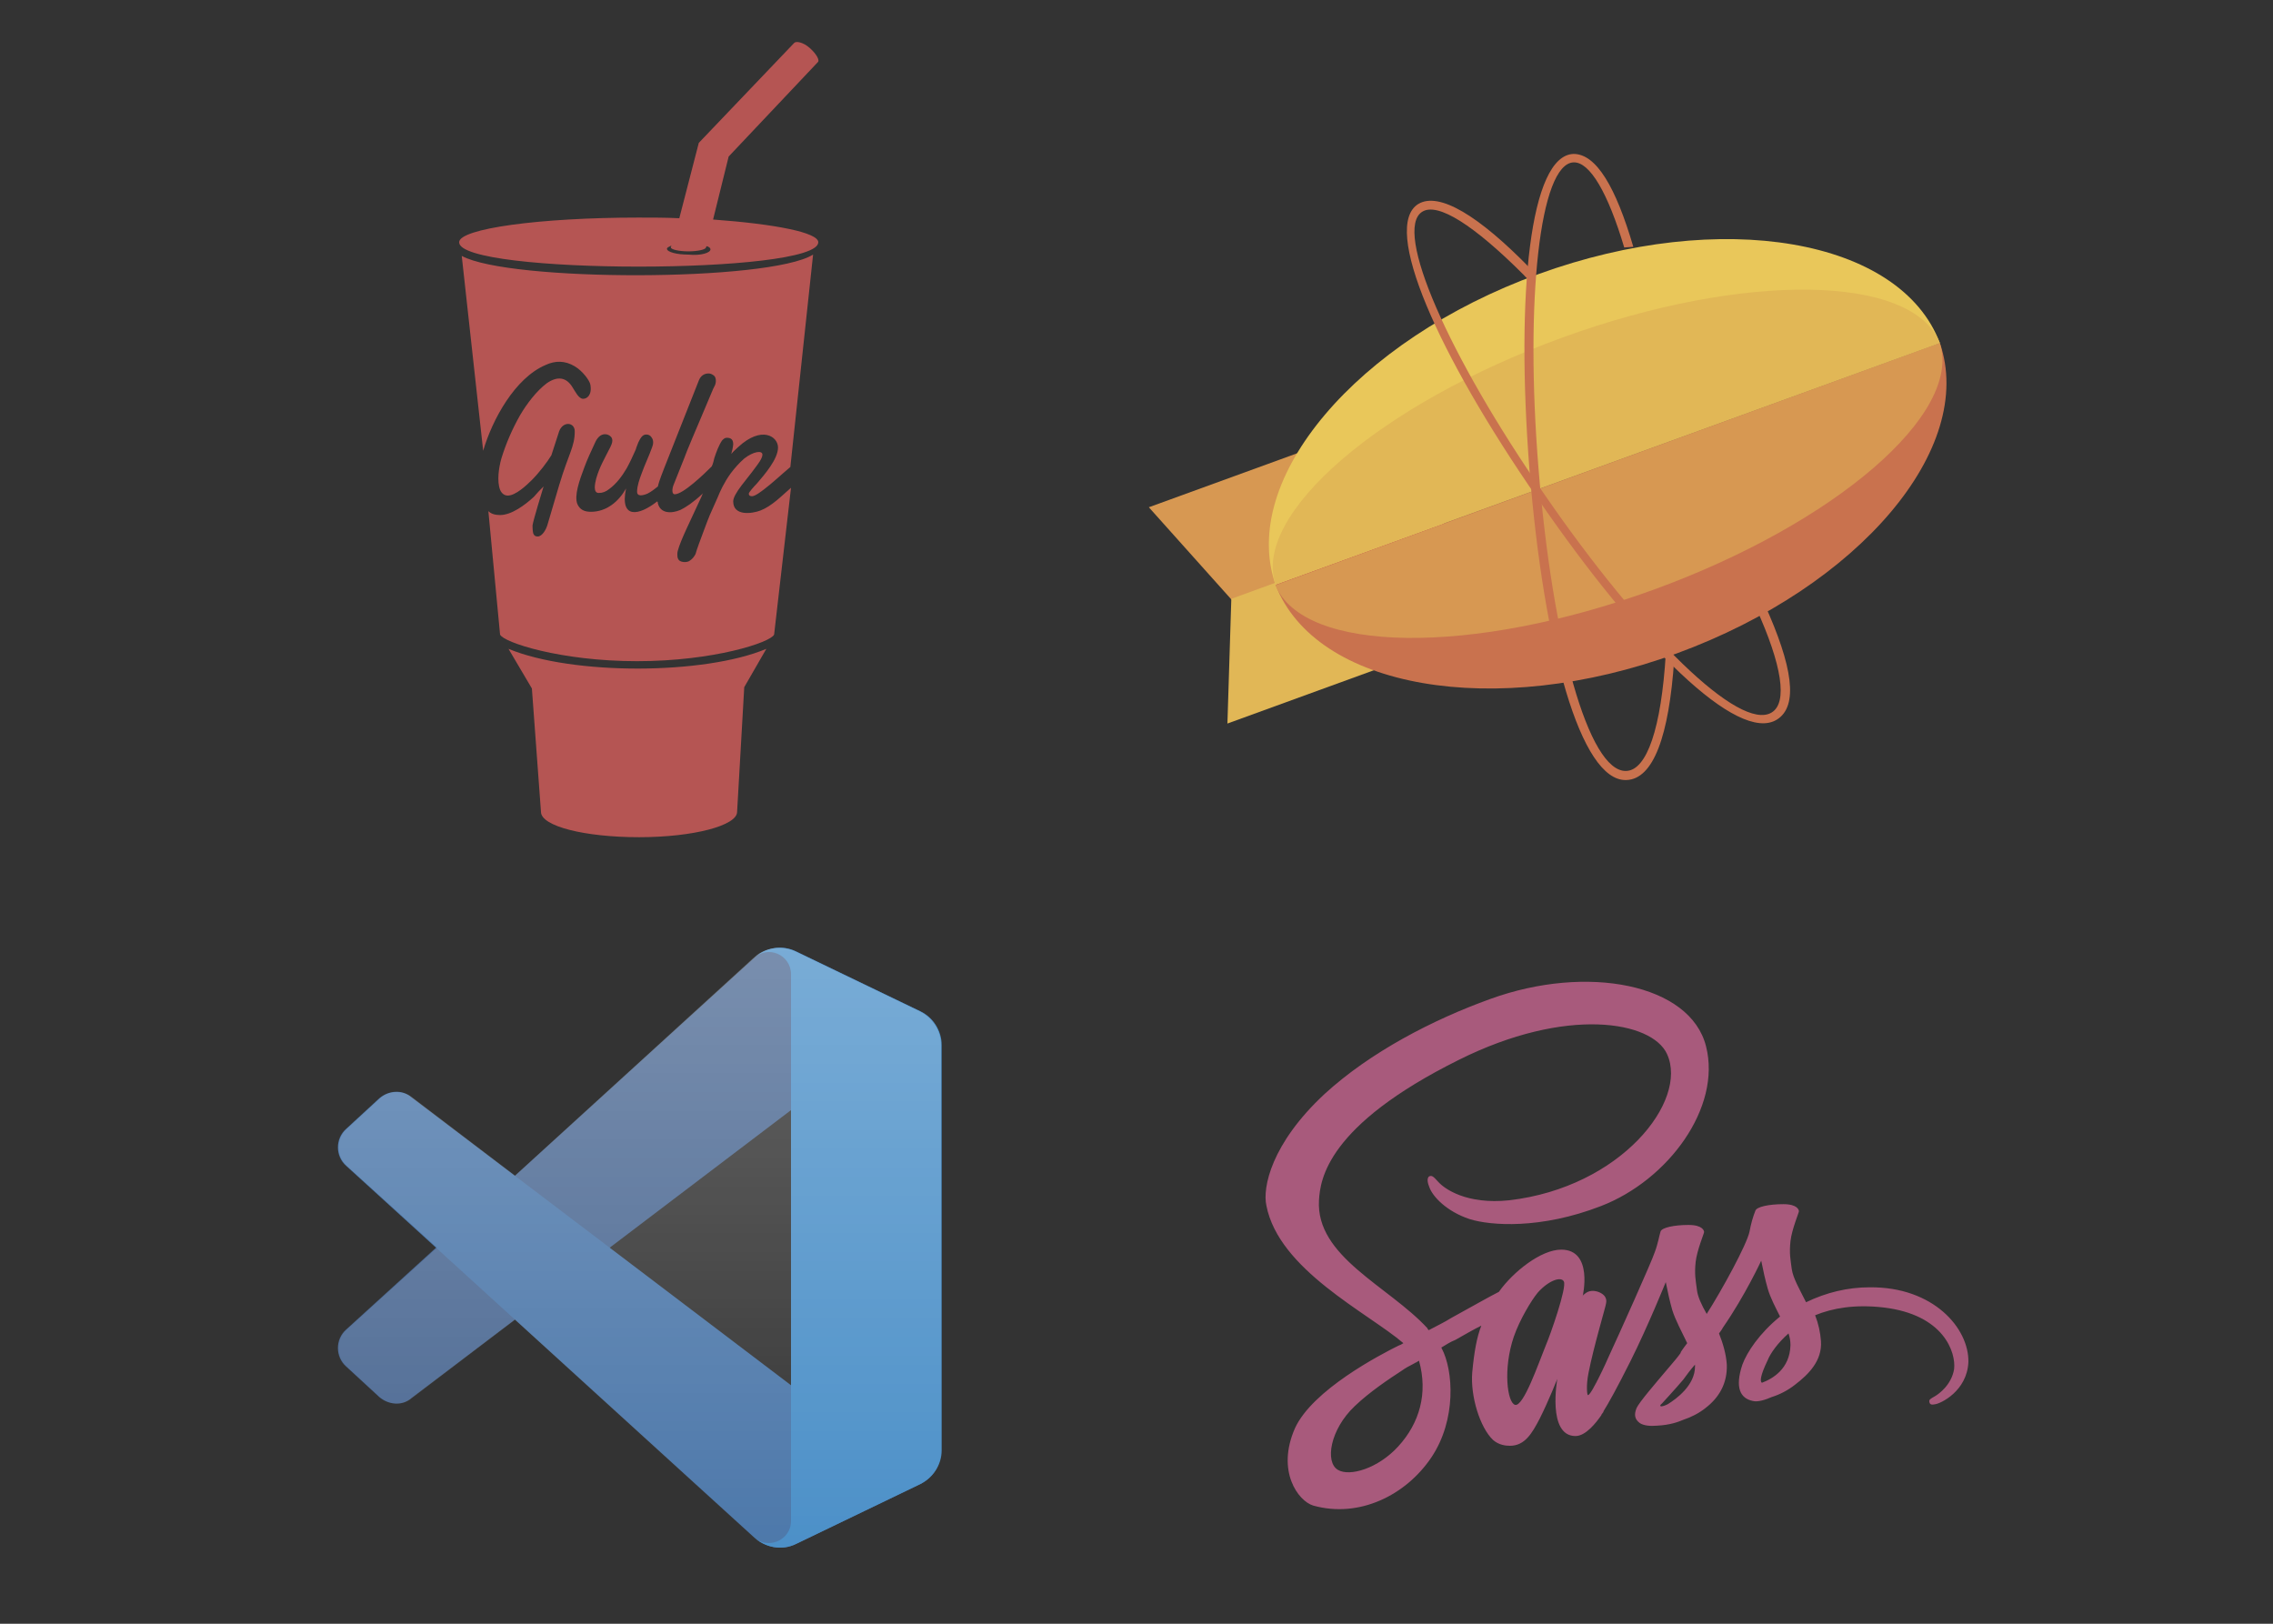 <svg version="1.1" id="Слой_1" xmlns="http://www.w3.org/2000/svg" x="0" y="0" viewBox="0 0 350 250" xml:space="preserve"><rect x="0" y="0" width="350" height="250" fill="#333333" stroke="none"/><style>.st1{fill:#d79852}.st2{fill:#e1b756}.st3{fill:#c9724e}</style><path d="M245.7 212.9c0 .1-.1.2 0 0zm42.2-14.7c-3.4 0-6.7.8-9.8 2.3-1-2-2-3.7-2.2-5.1-.2-1.5-.4-2.4-.2-4.3.2-1.8 1.3-4.4 1.3-4.6 0-.2-.2-1.1-2.4-1.1-2.2 0-4.1.4-4.3 1-.4 1-.7 2.1-.9 3.2-.4 2-4.3 9.1-6.6 12.7-.8-1.4-1.4-2.7-1.5-3.7-.2-1.5-.4-2.4-.2-4.3.2-1.8 1.3-4.4 1.3-4.6 0-.2-.2-1.1-2.4-1.1s-4.1.4-4.3 1c-.2.6-.4 1.9-.9 3.2-.4 1.3-5.7 13.1-7.1 16.1-.7 1.6-1.3 2.8-1.7 3.6-.1.1-.1.2-.2.3.1-.1.1-.2.1-.1-.4.7-.6 1.1-.6 1.1-.3.5-.6 1-.8 1-.1 0-.3-1.4.1-3.4.8-4.1 2.7-10.4 2.7-10.7 0-.1.4-1.2-1.2-1.8-1.5-.5-2.1.4-2.2.4s-.2.3-.2.3 1.7-7.2-3.3-7.2c-3.1 0-7.4 3.4-9.6 6.5-1.4.7-4.2 2.3-7.3 4-1.1.7-2.4 1.3-3.5 1.9-.1-.1-.2-.2-.2-.3-6-6.5-17.2-11-16.7-19.7.2-3.2 1.2-11.5 21.5-21.6 16.6-8.3 29.8-6 32.1-.9 3.3 7.2-7.1 20.5-24.3 22.5-6.6.7-10-1.8-10.9-2.8-.9-1-1-1-1.4-.9-.5.3-.2 1.2 0 1.7.5 1.4 2.6 3.7 6.2 4.9 3.2 1 10.9 1.6 20.2-2 10.4-4 18.6-15.2 16.2-24.6-2.4-9.6-18.3-12.7-33.2-7.3-8.9 3.2-18.5 8.2-25.5 14.6-8.3 7.7-9.6 14.5-9 17.2 1.9 9.9 15.6 16.5 21.1 21.2-.3.2-.5.3-.8.4-2.8 1.4-13.2 6.8-15.9 12.7-2.9 6.6.5 11.2 2.8 11.9 7.1 2 14.3-1.6 18.2-7.4s3.4-13.4 1.6-16.8c0-.1-.1-.1-.1-.1.7-.4 1.4-.9 2.2-1.2 1.4-.8 2.8-1.6 4-2.2-.7 1.8-1.1 4-1.4 7.2-.3 3.7 1.2 8.5 3.2 10.4.9.8 2 .9 2.6.9 2.3 0 3.4-1.9 4.6-4.2 1.4-2.8 2.7-6.1 2.7-6.1s-1.6 8.8 2.8 8.8c1.6 0 3.2-2.1 3.9-3.1 0 0 .1-.1.1-.2.2-.3.3-.4.3-.4v-.1c.7-1.1 2.1-3.6 4.2-7.8 2.7-5.4 5.4-12.1 5.4-12.1.3 1.5.6 2.9 1 4.3.5 1.6 1.5 3.4 2.3 5.1-.7.9-1 1.4-1 1.4v.1c-.5.7-1.1 1.4-1.7 2.1-2.2 2.6-4.7 5.5-5.1 6.4-.4 1-.3 1.7.5 2.3.6.4 1.6.5 2.7.4 2-.1 3.3-.6 4-.9 1.2-.4 2.4-1 3.4-1.8 2.1-1.6 3.4-3.8 3.3-6.7-.1-1.6-.6-3.3-1.2-4.8.2-.3.4-.5.6-.9 3.4-4.9 5.9-10.3 5.9-10.3.3 1.5.6 2.9 1 4.3s1.2 2.9 1.9 4.3c-3.2 2.6-5.1 5.5-5.8 7.4-1.2 3.6-.3 5.2 1.6 5.6.8.2 2-.2 2.9-.6 1.3-.4 2.6-1.1 3.6-1.9 2.1-1.6 4.2-3.7 4-6.7-.1-1.4-.4-2.7-.9-4 2.7-1.1 6.1-1.7 10.5-1.2 9.4 1.1 11.2 7 10.9 9.5-.4 2.4-2.3 3.8-3 4.2-.7.4-.9.5-.8.9.1.4.4.4.9.3.8-.1 4.9-2 5.1-6.5.1-5.2-5.4-11.6-15.2-11.5zm-72.6 24.5c-3.1 3.4-7.5 4.7-9.3 3.6-2-1.2-1.2-6.2 2.6-9.8 2.3-2.2 5.3-4.2 7.3-5.5.4-.3 1.1-.7 1.9-1.1.1-.1.2-.1.2-.1.2-.1.3-.2.5-.3 1.4 5 .1 9.6-3.2 13.2zm22.7-15.5c-1.1 2.7-3.4 9.4-4.7 9.1-1.2-.3-1.9-5.5-.2-10.5.9-2.6 2.7-5.6 3.7-6.8 1.7-1.9 3.6-2.5 4-1.7.5.9-2.1 8.3-2.8 9.9zm18.8 9c-.4.2-.9.4-1.1.3-.2-.1.2-.4.2-.4s2.3-2.5 3.3-3.7c.5-.7 1.1-1.5 1.8-2.3v.3c0 2.9-2.9 5-4.2 5.8zm14.5-3.3c-.3-.2-.3-1 .9-3.5.4-1 1.5-2.6 3.2-4.1.2.6.3 1.2.3 1.8-.1 3.7-2.8 5.2-4.4 5.8z" fill="#a85a7c"/><path class="st1" d="M189.7 92.4l-12.8-14.3 39.3-14.3 6.1 16.8-32.6 11.8z"/><path class="st2" d="M189.6 92.2l-.6 19.2 39.3-14.3-6.1-16.8-32.6 11.9z"/><path class="st3" d="M298.7 52.8c5.6 16.2-12.4 37.5-40.5 47.8S202.5 106 196.4 90l102.3-37.2z"/><path d="M298.7 52.8C292.6 36.7 265 32 236.9 42.2S190.8 73.8 196.4 90l102.3-37.2z" fill="#e9c75a"/><path class="st1" d="M298.7 52.8c3.5 10.9-16.1 27.8-44.1 38s-53.9 9.8-58.2-.7l102.3-37.3z"/><path class="st2" d="M298.7 52.8c-4.2-10.6-30.2-11-58.2-.8s-47.7 27.2-44.1 38l102.3-37.2z"/><path class="st3" d="M251.5 38c-2.7-9.2-5.7-14.3-9.2-14.3-6.7.2-8.9 21.4-6.8 48.5 2.2 27.4 7.9 48.1 14.9 47.9 4.2-.1 6.6-6.8 7.4-18.6 0-.2-.3-.1-.2-.3 0 0-.1-.4-.2-.4l-.9-.1c-.7 11.4-2.9 17.9-6.1 18-5.8.2-11.4-20.3-13.5-46.6-2.1-25.9.2-46.9 5.4-47.1 2.5-.1 5.3 4.7 7.8 13.1l1.4-.1z"/><path class="st3" d="M218.4 31.4c-5.7 3.5 2.9 23 18.4 45.4 15.6 22.7 30.8 37.7 36.8 34 3.4-2.1 2.4-8.3-1.9-17.8-.1-.2-.3-.4-.5-.4-.3-.1-.5.1-.7.3-.2.2-.2.5-.1.7 4 8.8 4.9 14.6 2.4 16.1-4.9 3-20-11.8-35-33.6C223 54.7 214.5 35.4 219 32.6c2.4-1.5 8 2.1 15.6 9.7.1.1.5.6.7.6.2.1.1-.4.3-.6.1-.1.2-.3.2-.5s-.1-.4-.2-.5c-7.9-8.1-14-11.8-17.2-9.9z"/><path d="M118 99.9l-3.4 5.9-1.1 19.2c0 2.1-6.7 3.9-15.1 3.9s-15.1-1.7-15.1-3.9l-1.4-19-3.6-6.1c9.9 4.1 30.2 4 39.7 0zM71.1 39.4l3.3 30c1.4-4.8 4.9-11.2 9.6-13.2 1.5-.7 3-.7 4.5.2 1.2.7 2.3 2.2 2.4 2.8.3 1.6-.5 2.2-1.1 2.2-.7 0-1.2-1.1-1.6-1.7-1-1.7-2.4-1.8-4-.7-1.6 1.2-3.1 3.2-4.1 4.9-1.2 2.1-2.2 4.4-2.9 6.7-.4 1.4-.7 3.5-.2 4.8.2.5.6.9 1.2.9 1.2 0 2.9-1.6 3.7-2.4 1.1-1.1 2.4-2.8 3-3.8l1.2-3.7c.6-1.6 2.4-1.4 2.4 0 0 2.4-.9 3.3-2.4 8.3-1.4 4.7-1.8 6.1-1.8 6.1-.2.7-.8 1.8-1.5 1.8-.3 0-.5-.1-.6-.3-.2-.2-.2-1.2-.2-1.4.1-.8 1.5-5.3 1.7-6-.5.5-1 1-1.5 1.6-1.3 1.2-3.4 2.8-5.2 2.8-.8 0-1.4-.2-1.8-.6l1.8 19c.5 1.2 9.3 4.1 21.1 4.1s20.6-2.9 21.1-4.1l2.6-22.6c-1.4 1.2-2.9 2.8-4.7 3.5-1.3.5-4.2.9-4.2-1.4 0-1.2 2.2-3.5 3.4-5.2.3-.4 1.1-1.4 1.1-2 0-.7-1.4-.5-2.8.6-.8.7-1.5 1.5-2.1 2.3-1 1.4-1.6 2.7-2 3.7-1.5 3.4-1 2.1-2.2 5.3-1.2 3.2-1 2.8-1.2 3.4-.2.4-.5.8-1 1.1-.4.2-1.1.2-1.5-.1-.2-.2-.3-.4-.3-.9 0-.2 0-.4.1-.7.4-1.5 1.8-4.3 3.6-8.2.4-.9.2-.6.2-.5-1.5 1.4-2.6 2.1-3.4 2.5-1.4.6-3.1.6-3.5-1 0-.1 0-.2-.1-.3-2.8 2.2-5.8 2.8-4.8-2-1.1 2-3 3.6-5.4 3.6-1 0-1.7-.3-2.1-1.2-.5-1.3.3-3.6 1.1-5.7.4-1.1 1-2.4 1.7-3.9.4-.8 1-1.3 1.8-1.1.2.1.3.1.4.2.6.4.4 1.1.1 1.7-.9 1.8-1.7 3.1-2.2 4.9-.2.8-.5 2.2.4 2.2.6 0 1.1-.2 1.6-.6 1.1-.8 2-2 2.7-3.2.5-.9 1-2 1.4-2.9.1-.4.3-.8.4-1.1.3-.6.6-1.2 1.2-1.2.3 0 .6.1.8.4.4.5.3 1.1.1 1.6-.5 1.4-1.1 2.6-1.6 4-.3.8-.7 1.9-.7 2.8 0 .8.9.6 1.6.3.6-.3 1.1-.7 1.6-1.1.3-1.2.2-.9 6.3-16.3.3-.8.9-1.1 1.5-1.1.3 0 .5.1.8.3.4.3.4 1 .2 1.5-.2.4-.2.3-1.1 2.5-1.2 2.9-2.1 4.9-3.2 7.6-.4 1.1-1.8 4.5-2.1 5.3-.2.5-.3 1.4.2 1.4 1.3 0 4.6-3.2 5.5-4.1l.2-.2c.2-.4.3-.9.4-1.3.3-.9.7-2 1.2-2.7.2-.2.4-.4.7-.4.7 0 1 .3 1 1 0 .3-.2 1.2-.3 1.5.3-.4.7-.7 1.1-1.1 3.6-3.3 6.1-1.6 6.1.1 0 1.8-2.1 4.2-3.3 5.6-.4.4-1.2 1.3-1.2 1.5 0 .3.2.4.5.4.5 0 1.5-.8 1.9-1.1 1.2-.9 2.8-2.4 4-3.4l3.5-32.7c-6.8 4.2-46.8 4.2-54.1.2zm54.9-2.1c0 5-55.3 5-55.3 0 0-2.1 12.4-3.8 27.6-3.8 2.2 0 4.2 0 6.3.1l3-11.6 14.7-15.4c.3-.3 1.4-.1 2.4.8s1.6 1.9 1.2 2.2l-13.7 14.5-2.4 9.7c9.6.7 16.2 2 16.2 3.5zm-16.6 1.1c0-.2-.2-.4-.6-.5l-.1.2c0 .3-1.2.6-2.7.6s-2.7-.3-2.7-.6V38l.1-.2c-.4.2-.7.3-.7.5 0 .5 1.5.9 3.3.9 2 .2 3.4-.3 3.4-.8z" fill="#b55553"/><path d="M141.7 155.7l-19.1-9.2c-2.2-1.1-4.8-.6-6.6 1.1l-62.7 57.1c-1.7 1.5-1.7 4.2 0 5.7l5.1 4.7c1.4 1.2 3.5 1.4 4.9.2l75.4-57.2c2.6-1.9 6.1-.1 6.1 3v-.2c.2-2.2-1.1-4.3-3.1-5.2z" fill="#4c6993"/><path d="M141.7 228.5l-19.1 9.2c-2.2 1.1-4.8.6-6.6-1.1l-62.7-57.1c-1.7-1.5-1.7-4.2 0-5.7l5.1-4.7c1.4-1.2 3.5-1.4 4.9-.2l75.4 57.2c2.6 1.9 6.1.1 6.1-3v.2c.2 2.2-1.1 4.2-3.1 5.2z" fill="#4d78aa"/><path d="M122.6 237.7c-2.2 1.1-4.8.6-6.6-1.1 2.1 2.1 5.8.6 5.8-2.4V150c0-3-3.6-4.6-5.8-2.4 1.7-1.7 4.4-2.2 6.6-1.1l19.1 9.2c2 1 3.3 3 3.3 5.2v62.4c0 2.2-1.3 4.2-3.3 5.2l-19.1 9.2z" fill="#4c90c8"/><g opacity=".25"><linearGradient id="SVGID_1_" gradientUnits="userSpaceOnUse" x1="98.473" y1="-106.135" x2="98.473" y2="-13.726" gradientTransform="translate(0 252)"><stop offset="0" stop-color="#fff"/><stop offset="1" stop-color="#fff" stop-opacity="0"/></linearGradient><path d="M117.9 237.9c1.5.5 3.2.5 4.6-.2l19.1-9.2c2-1 3.3-3 3.3-5.2v-62.4c0-2.2-1.3-4.2-3.3-5.2l-19.1-9.2c-2-.9-4.2-.7-5.9.5-.2.2-.5.4-.7.6L79.3 181l-15.9-12.1c-1.5-1.1-3.6-1-4.9.2l-5.1 4.7c-1.7 1.5-1.7 4.2 0 5.7l13.9 12.6-13.9 12.6c-1.7 1.5-1.7 4.2 0 5.7l5.1 4.7c1.4 1.2 3.5 1.4 4.9.2l15.9-12.1 36.6 33.4c.6.5 1.3 1 2 1.3zm3.8-66.9l-27.8 21.1 27.8 21.1V171z" fill="url(#SVGID_1_)"/></g></svg>